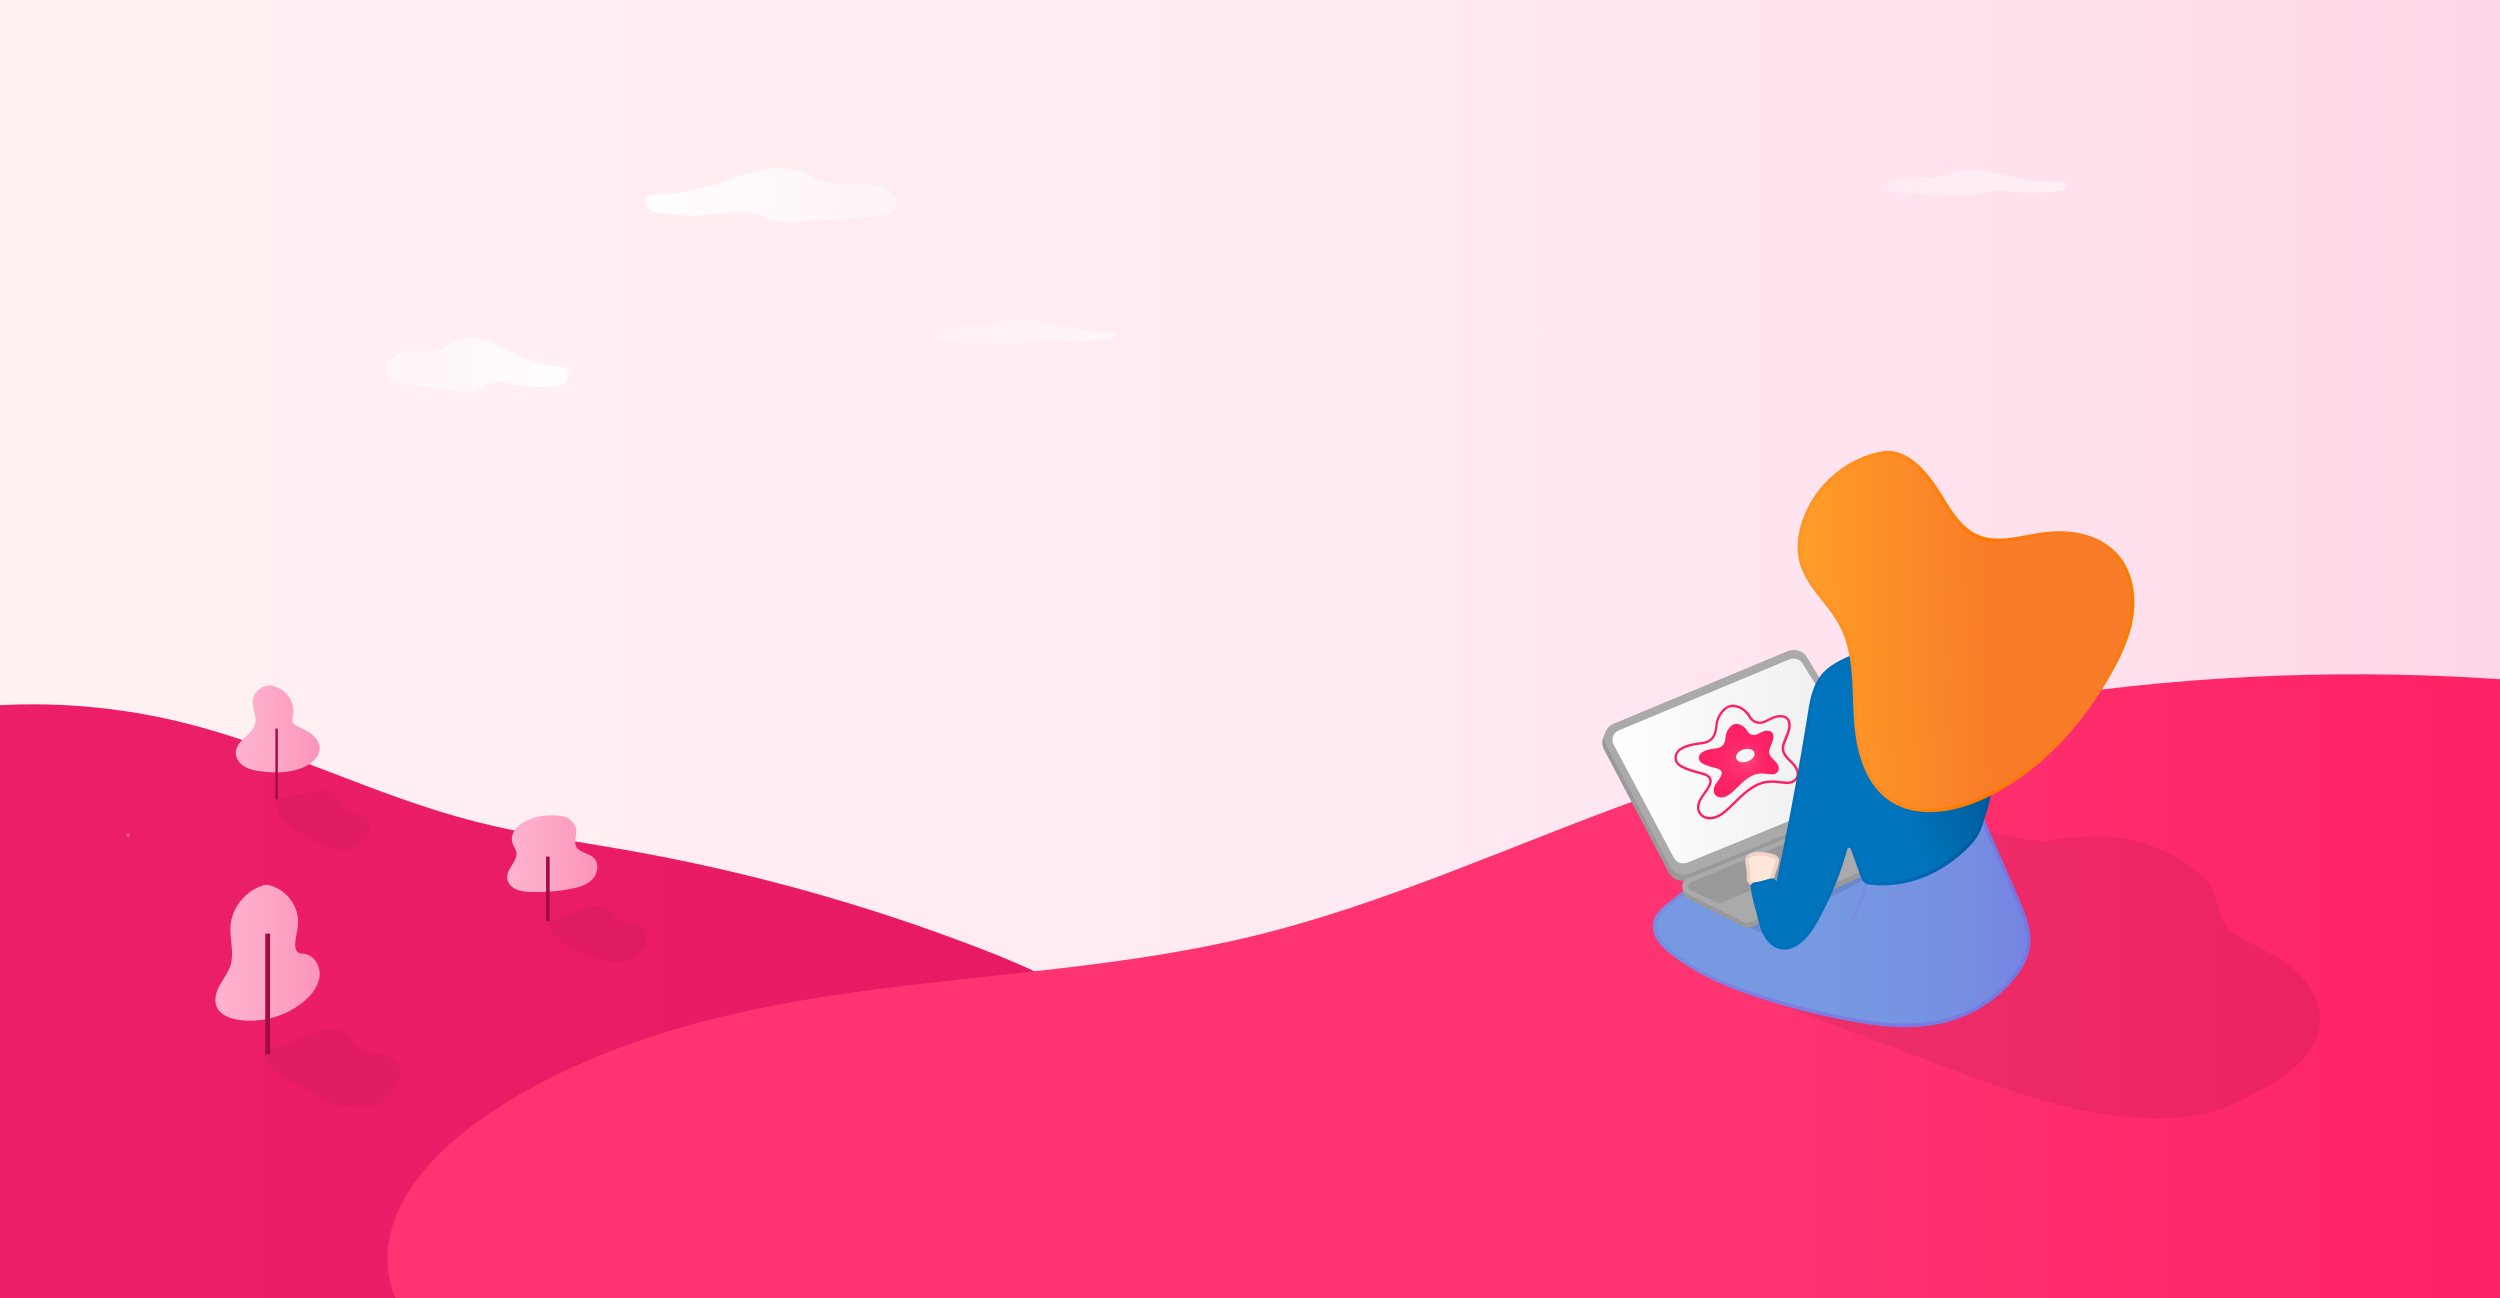 <?xml version="1.0" encoding="UTF-8"?>
<svg xmlns="http://www.w3.org/2000/svg" xmlns:xlink="http://www.w3.org/1999/xlink" viewBox="0 0 2080 1080">
  <rect x="0" y="0" width="2080" height="1080" fill="#333333" stroke="none"/>
  <defs>
    <style>
      .cls-1 {
        fill: url(#linear-gradient-15);
      }

      .cls-2 {
        fill: url(#linear-gradient-13);
      }

      .cls-3 {
        fill: #5cff8a;
      }

      .cls-4 {
        fill: url(#linear-gradient-2);
      }

      .cls-5 {
        fill: url(#linear-gradient-10);
      }

      .cls-6 {
        fill: url(#linear-gradient-12);
      }

      .cls-7 {
        opacity: .07;
      }

      .cls-8 {
        fill: #f2d0c9;
      }

      .cls-9 {
        fill: none;
      }

      .cls-10 {
        fill: url(#linear-gradient-4);
      }

      .cls-11 {
        fill: url(#radial-gradient);
      }

      .cls-12 {
        fill: url(#linear-gradient-3);
      }

      .cls-13 {
        fill: url(#linear-gradient-5);
      }

      .cls-14 {
        fill: url(#linear-gradient-8);
      }

      .cls-15 {
        stroke-width: 4px;
      }

      .cls-15, .cls-16, .cls-17 {
        fill: #fff;
        stroke: #a00a47;
        stroke-miterlimit: 10;
      }

      .cls-16 {
        stroke-width: 3px;
      }

      .cls-18 {
        fill: url(#linear-gradient-14);
      }

      .cls-19 {
        fill: url(#linear-gradient-17);
      }

      .cls-20 {
        fill: url(#linear-gradient-7);
      }

      .cls-21 {
        fill: url(#linear-gradient-9);
      }

      .cls-22 {
        fill: #999;
      }

      .cls-23 {
        fill: url(#linear-gradient-11);
      }

      .cls-24 {
        fill: url(#linear-gradient-19);
      }

      .cls-25 {
        fill: #ff5592;
      }

      .cls-26 {
        fill: url(#linear-gradient-6);
      }

      .cls-27 {
        opacity: .1;
      }

      .cls-28 {
        opacity: .04;
      }

      .cls-29 {
        fill: #aaa;
      }

      .cls-30 {
        fill: url(#linear-gradient-16);
      }

      .cls-31 {
        fill: #7683e2;
      }

      .cls-32 {
        fill: #fd2064;
      }

      .cls-33 {
        fill: url(#linear-gradient);
      }

      .cls-17 {
        stroke-width: 2px;
      }

      .cls-34 {
        clip-path: url(#clippath);
      }

      .cls-35 {
        opacity: .5;
      }

      .cls-36 {
        fill: url(#linear-gradient-18);
      }

      .cls-37 {
        fill: #fde7d6;
      }
    </style>
    <linearGradient id="linear-gradient" x1="514.44" y1="313.43" x2="723.29" y2="313.43" gradientTransform="translate(2533.22 -65.01) rotate(177.24) scale(1 -1)" gradientUnits="userSpaceOnUse">
      <stop offset="0" stop-color="#fff" stop-opacity=".5"/>
      <stop offset="1" stop-color="#fff" stop-opacity=".4"/>
    </linearGradient>
    <clipPath id="clippath">
      <rect class="cls-9" y="-5" width="2080" height="1085"/>
    </clipPath>
    <linearGradient id="linear-gradient-2" x1="0" y1="570" x2="2080" y2="570" gradientUnits="userSpaceOnUse">
      <stop offset="0" stop-color="#fff1f2"/>
      <stop offset=".57" stop-color="#ffe9f2"/>
      <stop offset=".87" stop-color="#ffdfec"/>
      <stop offset=".99" stop-color="#ffd6e7"/>
    </linearGradient>
    <linearGradient id="linear-gradient-3" x1="1281.98" y1="275.21" x2="1284.87" y2="275.21" gradientUnits="userSpaceOnUse">
      <stop offset="0" stop-color="#fff" stop-opacity=".6"/>
      <stop offset=".47" stop-color="#fff" stop-opacity=".5"/>
      <stop offset="1" stop-color="#fff" stop-opacity=".4"/>
    </linearGradient>
    <linearGradient id="linear-gradient-4" x1="2053.09" y1="289.55" x2="2204.2" y2="289.55" gradientTransform="translate(2514.65 -60.61) rotate(178) scale(1 -1)" gradientUnits="userSpaceOnUse">
      <stop offset="0" stop-color="#fff" stop-opacity=".9"/>
      <stop offset=".27" stop-color="#fff" stop-opacity=".75"/>
      <stop offset=".77" stop-color="#fff" stop-opacity=".5"/>
      <stop offset="1" stop-color="#fff" stop-opacity=".4"/>
    </linearGradient>
    <linearGradient id="linear-gradient-5" x1="1597.6" y1="403.95" x2="1748.71" y2="403.95" gradientTransform="translate(2517.46 19.78) rotate(178) scale(1 -.49)" gradientUnits="userSpaceOnUse">
      <stop offset="0" stop-color="#fff" stop-opacity=".5"/>
      <stop offset=".56" stop-color="#fff" stop-opacity=".35"/>
      <stop offset="1" stop-color="#fff" stop-opacity=".25"/>
    </linearGradient>
    <linearGradient id="linear-gradient-6" x1="801.75" y1="207.34" x2="952.87" y2="207.34" xlink:href="#linear-gradient-5"/>
    <linearGradient id="linear-gradient-7" x1="859.44" y1="180.65" x2="1068.29" y2="180.65" gradientTransform="translate(-312.25 -65.01) rotate(2.76)" gradientUnits="userSpaceOnUse">
      <stop offset="0" stop-color="#fff" stop-opacity=".9"/>
      <stop offset=".27" stop-color="#fff" stop-opacity=".75"/>
      <stop offset=".77" stop-color="#fff" stop-opacity=".5"/>
      <stop offset="1" stop-color="#fff" stop-opacity=".4"/>
    </linearGradient>
    <linearGradient id="linear-gradient-8" x1="-198.98" y1="905.25" x2="980.49" y2="905.25" gradientUnits="userSpaceOnUse">
      <stop offset="0" stop-color="#ed206a"/>
      <stop offset=".99" stop-color="#e81963"/>
    </linearGradient>
    <linearGradient id="linear-gradient-9" x1="322.4" y1="880.28" x2="2375" y2="880.28" gradientUnits="userSpaceOnUse">
      <stop offset="0" stop-color="#fe3371"/>
      <stop offset=".57" stop-color="#fe3371"/>
      <stop offset=".87" stop-color="#fd2064"/>
      <stop offset=".99" stop-color="#fd2064"/>
    </linearGradient>
    <linearGradient id="linear-gradient-10" x1="179.17" y1="792.61" x2="266" y2="792.61" gradientUnits="userSpaceOnUse">
      <stop offset="0" stop-color="#ffb3cf"/>
      <stop offset=".41" stop-color="#fea9c8"/>
      <stop offset="1" stop-color="#fc94ba"/>
    </linearGradient>
    <linearGradient id="linear-gradient-11" x1="196.1" y1="606.46" x2="266" y2="606.46" gradientUnits="userSpaceOnUse">
      <stop offset="0" stop-color="#ffb3cf"/>
      <stop offset=".41" stop-color="#fea9c8"/>
      <stop offset=".99" stop-color="#fc94ba"/>
    </linearGradient>
    <linearGradient id="linear-gradient-12" x1="421.91" y1="710.26" x2="497" y2="710.26" gradientUnits="userSpaceOnUse">
      <stop offset="0" stop-color="#ffb3cf"/>
      <stop offset=".41" stop-color="#fea9c8"/>
      <stop offset="1" stop-color="#fc94ba"/>
    </linearGradient>
    <linearGradient id="linear-gradient-13" x1="1376.62" y1="760.57" x2="1687.93" y2="760.57" gradientUnits="userSpaceOnUse">
      <stop offset="0" stop-color="#7699e2"/>
      <stop offset=".47" stop-color="#7699e2"/>
      <stop offset=".87" stop-color="#768de2"/>
      <stop offset=".99" stop-color="#7683e2"/>
    </linearGradient>
    <linearGradient id="linear-gradient-14" x1="1376.12" y1="760.57" x2="1688.43" y2="760.57" gradientUnits="userSpaceOnUse">
      <stop offset="0" stop-color="#768de2"/>
      <stop offset=".19" stop-color="#7b83e3"/>
      <stop offset=".26" stop-color="#7e7fe4"/>
      <stop offset=".99" stop-color="#7677e2"/>
    </linearGradient>
    <linearGradient id="linear-gradient-15" x1="1341.48" y1="633.13" x2="1558.28" y2="633.13" gradientUnits="userSpaceOnUse">
      <stop offset="0" stop-color="#fff"/>
      <stop offset="1" stop-color="#ececec"/>
    </linearGradient>
    <radialGradient id="radial-gradient" cx="907.72" cy="1769.51" fx="916.12" fy="1769.51" r="28.34" gradientTransform="translate(539.01 2402.4) scale(1 -1)" gradientUnits="userSpaceOnUse">
      <stop offset=".1" stop-color="#ff3c78"/>
      <stop offset=".29" stop-color="#fe3271"/>
      <stop offset=".66" stop-color="#fd2467"/>
      <stop offset=".98" stop-color="#fd2064"/>
    </radialGradient>
    <linearGradient id="linear-gradient-16" x1="1450.11" y1="693.59" x2="1641.91" y2="608.66" gradientUnits="userSpaceOnUse">
      <stop offset=".24" stop-color="#0075be"/>
      <stop offset=".59" stop-color="#0075be"/>
      <stop offset=".99" stop-color="#005b97"/>
    </linearGradient>
    <linearGradient id="linear-gradient-17" x1="1457.56" y1="656.61" x2="1670.11" y2="656.61" gradientUnits="userSpaceOnUse">
      <stop offset="0" stop-color="#0073b8"/>
      <stop offset=".52" stop-color="#006dbc"/>
      <stop offset=".99" stop-color="#005797"/>
    </linearGradient>
    <linearGradient id="linear-gradient-18" x1="1498.33" y1="524.38" x2="1774.45" y2="524.38" gradientTransform="translate(-11.33 38.05) rotate(-1.33)" gradientUnits="userSpaceOnUse">
      <stop offset="0" stop-color="#ff9e28"/>
      <stop offset=".57" stop-color="#f97c28"/>
      <stop offset=".87" stop-color="#f97c28"/>
      <stop offset=".99" stop-color="#f97c28"/>
    </linearGradient>
    <linearGradient id="linear-gradient-19" x1="1496.62" y1="525.39" x2="1774.85" y2="525.39" gradientUnits="userSpaceOnUse">
      <stop offset="0" stop-color="#ff9628"/>
      <stop offset=".19" stop-color="#ff8e1e"/>
      <stop offset=".5" stop-color="#ff7b05"/>
      <stop offset=".55" stop-color="#ff7800"/>
      <stop offset=".87" stop-color="#f97c28"/>
      <stop offset=".99" stop-color="#f97c00"/>
    </linearGradient>
  </defs>
  <g id="Layer_17">
    <path class="cls-33" d="M2026.73,277.5c-17.17-.21-34.31-2.99-50.73-8.22-21.91-6.98-44.73-18.41-66.64-11.59-7.29,2.27-13.91,6.48-21.23,8.66-17.74,5.29-38.35-1.59-54.39,7.81-4.47,2.62-8.61,7.42-7.58,12.61,1.34,6.73,9.65,8.63,16.29,9.13,21.49,1.59,42.98,3.19,64.48,4.78,6.31.47,12.73.93,18.9-.51,6.65-1.55,12.67-5.24,19.29-6.91,9.62-2.42,19.69-.42,29.54.78,15.51,1.88,31.24,1.73,46.7-.45,3.43-.48,6.97-1.12,9.79-3.17,2.82-2.05,4.69-5.93,3.44-9.26-1.12-3.12-6.82-3.87-9.65-3.29"/>
  </g>
  <g id="Layer_11">
    <path class="cls-3" d="M1955.1,349.04c1.93,0,1.93-3,0-3s-1.93,3,0,3h0Z"/>
  </g>
  <g id="Layer_6">
    <path class="cls-31" d="M1642.98,697.75c3.26,6.36,7,12.46,11.21,18.24.48.65,1.3.98,2.05.54.65-.38,1.02-1.39.54-2.05-4.2-5.78-7.95-11.88-11.21-18.24-.88-1.72-3.47-.2-2.59,1.51h0Z"/>
  </g>
  <g id="Layer_14">
    <g class="cls-34">
      <rect class="cls-4" x="0" y="-14" width="2080" height="1168"/>
      <path class="cls-12" d="M1283.43,276.71c1.93,0,1.93-3,0-3s-1.93,3,0,3h0Z"/>
      <path class="cls-10" d="M467.31,304.9c-12.43-.61-24.84-3.78-36.73-9.38-15.86-7.48-32.38-19.43-48.25-13.11-5.28,2.1-10.07,6.16-15.37,8.17-12.84,4.88-27.76-2.47-39.38,6.56-3.23,2.51-6.24,7.21-5.49,12.43.97,6.75,6.99,8.85,11.8,9.5,15.56,2.08,31.12,4.17,46.68,6.25,4.57.61,9.22,1.22,13.68-.08,4.81-1.4,9.17-4.95,13.97-6.46,6.96-2.2,14.26.03,21.38,1.45,11.23,2.24,22.62,2.45,33.81.62,2.48-.41,5.05-.96,7.09-2.95s3.39-5.82,2.49-9.18c-.81-3.14-4.94-4.02-6.99-3.51"/>
      <path class="cls-13" d="M922.05,275.53c-12.41-.08-24.76-1.41-36.54-3.95-15.72-3.38-32.02-8.95-47.98-5.57-5.31,1.13-10.18,3.2-15.51,4.28-12.92,2.62-27.7-.72-39.47,3.92-3.28,1.29-6.36,3.65-5.71,6.19.85,3.29,6.82,4.22,11.62,4.45,15.51.75,31.03,1.49,46.54,2.24,4.56.22,9.19.43,13.68-.28,4.84-.77,9.26-2.59,14.07-3.42,7-1.2,14.25-.24,21.35.33,11.18.9,22.56.8,33.78-.3,2.49-.24,5.06-.56,7.14-1.57s3.49-2.91,2.65-4.54c-.75-1.53-4.86-1.89-6.92-1.6"/>
      <path class="cls-26" d="M1714.05,151.53c-12.41-.08-24.76-1.41-36.54-3.95-15.72-3.38-32.02-8.95-47.98-5.57-5.31,1.13-10.18,3.2-15.51,4.28-12.92,2.62-27.7-.72-39.47,3.92-3.28,1.29-6.36,3.65-5.71,6.19.85,3.29,6.82,4.22,11.62,4.45,15.51.75,31.03,1.49,46.54,2.24,4.56.22,9.19.43,13.68-.28,4.84-.77,9.26-2.59,14.07-3.42,7-1.2,14.25-.24,21.35.33,11.18.9,22.56.8,33.78-.3,2.49-.24,5.06-.56,7.14-1.57s3.49-2.91,2.65-4.54c-.75-1.53-4.86-1.89-6.92-1.6"/>
      <path class="cls-20" d="M545.24,161.5c17.17-.21,34.31-2.99,50.73-8.22,21.91-6.98,44.73-18.41,66.64-11.59,7.29,2.27,13.91,6.48,21.23,8.66,17.74,5.29,38.35-1.59,54.39,7.81,4.47,2.62,8.61,7.42,7.58,12.61-1.34,6.73-9.65,8.63-16.29,9.13-21.49,1.59-42.98,3.19-64.48,4.78-6.31.47-12.73.93-18.9-.51-6.65-1.55-12.67-5.24-19.29-6.91-9.62-2.42-19.69-.42-29.54.78-15.51,1.88-31.24,1.73-46.7-.45-3.43-.48-6.97-1.12-9.79-3.17-2.82-2.05-4.69-5.93-3.44-9.26,1.12-3.12,6.82-3.87,9.65-3.29"/>
      <rect class="cls-9" x="73" width="1935" height="1110"/>
      <path class="cls-31" d="M1555.29,734.87c1.02,7.23-.21,14.52-2.38,21.42-1.1,3.5-2.44,6.93-3.9,10.29-.74,1.71-1.51,3.41-2.3,5.1-.36.77-.72,1.54-1.08,2.31-.2.42-.4.83-.59,1.25-.1.21-.2.42-.3.62-.45.67-.06,1.23,1.18,1.66l-.9.69.16-.06c1.8-.66,1.02-3.56-.8-2.89s-1.78,3.13.06,3.74c2.22.73,3.18-2.27,3.87-3.71,2.05-4.33,4.03-8.7,5.73-13.18,3.4-8.97,5.48-18.45,4.13-28.06-.27-1.9-3.16-1.09-2.89.8h0Z"/>
      <path class="cls-14" d="M.22,592.22l-11.56-4.77c54.39-4.08,109.41.47,162.38,13.43,83.34,20.39,160.54,61.11,243.63,82.49,41.64,10.71,84.36,16.47,126.71,23.93,100.03,17.64,198.35,44.96,293.15,81.45,42.8,16.48,85.89,35.47,118.92,67.29s54.55,79.08,44.59,123.85c-7.46,33.51-31.16,61.21-57.74,82.93-51.51,42.08-115.11,66.32-178.59,86.19-139.24,43.59-284.14,69.55-429.94,74.79-48.36,1.74-97.47,1.12-144.13-11.72-42.67-11.74-81.91-33.32-119.86-56.09-73.9-44.33-146.54-95.79-193.33-168.17-29.69-45.93-47.89-99.22-52.49-153.72-1.92-22.77-1.41-46.25,6.53-67.67,6.28-16.92,16.92-31.83,27.9-46.15,45.43-59.24,102.43-114.43,174.54-133.75"/>
      <path class="cls-21" d="M2139.13,570.26c-258.88-26.86-523.67,4.94-768.82,92.33-108.98,38.85-214.47,88.61-326.88,115.99-108.85,26.52-221.62,31.42-332.57,46.95-110.95,15.52-223.58,43.16-314.51,108.6-41.07,29.56-79.78,74.25-73.21,124.42,4.45,33.97,29.64,62.47,59.51,79.25,29.87,16.78,64.17,23.62,97.95,29.35,469.15,79.62,948.07-9.16,1423.14-36.53,146.43-8.44,306.72-16.23,415.38-114.75,25.28-22.92,47.33-51.48,53.83-84.98,7.53-38.82-6.71-78.47-24.1-113.99-48.02-98.09-122.44-183.1-213.32-243.67"/>
      <g>
        <path class="cls-5" d="M221.39,736c-15.95,3.57-28.65,18.48-29.64,34.8-.66,10.77,3.24,21.86.1,32.18-1.82,5.99-5.84,11.03-8.88,16.5s-5.14,12.14-2.77,17.94c2.87,7.01,11.09,10.09,18.6,11.15,19.09,2.7,39.21-3.03,54.01-15.39,6.49-5.42,12.21-12.57,13.1-20.98.89-8.41-4.69-17.82-13.1-18.68-1.47-.15-3.02-.06-4.34-.73-2.4-1.23-2.98-4.38-2.9-7.08.18-6.01,2.18-11.84,2.44-17.84.64-15.03-11.34-29.57-26.22-31.81"/>
        <line class="cls-15" x1="222.73" y1="776.78" x2="222.73" y2="877.22"/>
      </g>
      <g>
        <path class="cls-23" d="M228.06,570.75c-8.07-2.39-17.48,4.31-17.85,12.72-.27,6.05,3.39,11.97,2.23,17.92-1.91,9.81-15.72,14.39-16.32,24.36-.29,4.79,2.87,9.29,6.94,11.83s8.93,3.48,13.68,4.12c13.03,1.76,26.93,1.55,38.5-4.68,5.6-3.02,10.87-8.23,10.75-14.59-.08-4.66-3.1-8.83-6.79-11.67s-8.05-4.64-12.18-6.79c-1.22-.64-2.49-1.36-3.19-2.55-1.18-1.98-.44-4.48-.05-6.74,1.63-9.49-4.45-19.71-13.57-22.8"/>
        <line class="cls-17" x1="230.15" y1="606.22" x2="230.15" y2="664.96"/>
      </g>
      <g>
        <path class="cls-6" d="M470.16,679.8c-10.41-2.69-21.73-1.7-31.51,2.76-3.81,1.74-7.48,4.06-9.97,7.43s-3.65,7.92-2.21,11.86c.84,2.3,2.5,4.27,3.07,6.66,1.82,7.63-7.93,13.83-7.61,21.66.17,4.14,3.29,7.72,7.01,9.54,3.72,1.83,7.97,2.21,12.11,2.38,11.34.48,22.74-.37,33.89-2.53,6.54-1.27,13.35-3.18,17.95-7.99s5.9-13.35,1.07-17.93c-4.35-4.13-12.31-4.2-14.75-9.68-2.01-4.51,1.21-9.82.1-14.63-.74-3.18-3.23-5.61-5.62-7.84-1.8-1.69-5.63-2.47-8.81-2.7"/>
        <line class="cls-16" x1="455.83" y1="712.7" x2="455.83" y2="766.43"/>
      </g>
      <g class="cls-28">
        <path d="M456.03,766.99c4.88,18.65,23.67,23.47,34.09,27.58,1.83.72,3.14,2.69,5.29,3.19,3.58.83,9.14,2,12.73,2.39,7.12.76,8.3-.16,13.64-.6,2.55-.21,4.38-1.42,5.95-2.67,4.09-3.27,7.26-7.11,9.37-11.34,2.28-4.58,2.43-11.07-4.23-14.65-5.57-2.99-13.39-2.37-18.48-5.78-3.89-2.6-4.72-6.67-8.7-9.2-2.83-1.8-6.72-2.41-10.02-2.15s-6.13,1.27-8.9,2.27c-10.28,3.69-20.55,7.38-30.83,11.07,1.96,2,4.56,3.76,7.5,5.06"/>
      </g>
      <g class="cls-28">
        <path d="M228.78,664.94c2.19,20.07,19.37,28.21,29.55,32.4,1.81.75,2.69,3.13,4.75,3.95,3.41,1.36,8.73,3.36,12.23,4.28,6.92,1.82,8.23,1.09,13.57,1.46,2.55.18,4.55-.74,6.28-1.74,4.53-2.61,8.25-5.93,10.97-9.8,2.94-4.18,4.07-10.58-1.98-15.12-5.06-3.8-12.88-4.36-17.4-8.5-3.45-3.16-3.66-7.31-7.22-10.41-2.53-2.21-6.28-3.39-9.58-3.63s-6.25.33-9.14.9c-10.71,2.1-21.43,4.2-32.14,6.31"/>
      </g>
      <g class="cls-28">
        <path d="M218.81,874.91c3.19,21.09,34.86,27.32,47.32,38.28,2.05,1.8,4.35,3.73,7.34,4.43,4.97,1.16,12.69,2.78,17.67,3.31,9.88,1.05,11.52-.23,18.93-.84,3.54-.29,6.09-1.97,8.25-3.7,5.68-4.53,10.08-9.86,13.01-15.74,3.16-6.35,3.37-15.36-5.88-20.33-7.74-4.16-18.59-3.29-25.66-8.03-5.4-3.62-6.55-9.26-12.08-12.78-3.93-2.5-9.33-3.34-13.9-2.98s-8.5,1.76-12.35,3.14c-14.26,5.12-28.53,10.25-42.79,15.37"/>
      </g>
      <path class="cls-25" d="M106.59,696.28c1.93,0,1.93-3,0-3s-1.93,3,0,3h0Z"/>
      <g class="cls-7">
        <path d="M1438.88,820.06c59.86,22.57,119.71,45.13,179.57,67.7,33.25,12.53,66.95,25.21,103.25,33.61,36.3,8.4,76.08,12.19,107.3,6.13,16.39-3.18,29.65-8.87,41.78-14.99,27.84-14.05,51.26-31.24,57.93-52.69,6.67-21.45-5.89-47.73-39.91-66.71-11.62-6.48-25.68-12.18-33.71-19.76-9.63-9.08-8.56-18.85-12.23-28.36-4.54-11.78-16.99-23.71-34.57-33.14-10.24-5.5-22.34-10.21-35.32-12.97-23.46-4.99-47.07-3.17-67.55.3-20.48,3.47-68.11-14.98-90.4-13.66-23.23,1.37-19.97,22.08-44.41,21.01-32.33-1.42-63.42.12-94.33,1.66-3.95.2-8.06.42-10.96,1.58-2.59,1.03-3.95,2.69-5.21,4.31-17.4,22.31-30.11,46.08-37.91,70.86-2.03,6.46-3.72,13.15-.95,20.17,2.77,7.01,5.17,10.72,17.63,14.88"/>
      </g>
      <g>
        <path class="cls-2" d="M1586.46,693.54c20.56,6.3,43.52-4.02,56.87-25.54,12.26,27.71,24.37,55.53,36.34,83.45,4.63,10.8,9.4,22.66,8.02,34.93-1.08,9.57-5.79,17.74-10.98,24.58-17.51,23.07-41.82,35.64-66.37,40.06-24.54,4.42-49.51,1.27-74.02-3.45-23.17-4.46-46.19-10.32-68.96-17.56-27.62-8.78-55.25-19.8-79.31-39.69-6.44-5.33-13.41-14.27-10.9-23.73,1.2-4.52,4.31-7.61,7.31-10.32,32.69-29.54,71.52-47.18,111.1-50.49,4.99-.42,10.49-.4,14.36,3.78,2.32,2.51,3.77,6.27,6.28,8.43,4.35,3.76,10.12,1.51,15.01-.84,15.43-7.43,30.86-14.86,46.29-22.29"/>
        <path class="cls-18" d="M1586.06,694.99c17.25,5.19,35.42-1.14,48.14-13.3,4.01-3.84,7.48-8.23,10.42-12.93h-2.59c10.61,24,21.11,48.04,31.48,72.14,4.86,11.28,10.77,22.79,12.5,35.09.84,5.99.4,12.04-1.49,17.79-1.71,5.21-4.48,10.02-7.66,14.46-12.4,17.33-30.42,30.28-50.54,37.12-23.14,7.86-48,7.32-71.9,3.81-25.46-3.74-50.7-9.81-75.35-17.13-22.31-6.62-44.55-14.24-64.9-25.7-5.1-2.87-10.07-5.98-14.87-9.33-4.65-3.25-9.41-6.64-13.4-10.69-3.63-3.69-6.86-8.32-7.62-13.56-.81-5.61,1.83-10.25,5.75-14.02,8.25-7.94,17.57-14.97,27.12-21.26,9.33-6.15,19.17-11.54,29.41-16.03,9.98-4.37,20.36-7.84,30.97-10.33,5.32-1.25,10.7-2.25,16.11-2.97,4.85-.65,10.28-1.67,15.14-.75,2.51.48,4.73,1.62,6.41,3.58,1.69,1.97,2.8,4.36,4.4,6.39,3.31,4.19,8.21,4.84,13.1,3.29,2.61-.83,5.07-2.09,7.53-3.28,2.97-1.43,5.95-2.86,8.92-4.3,5.95-2.86,11.9-5.73,17.84-8.59,5.76-2.78,11.52-5.55,17.29-8.33,1.74-.84.22-3.43-1.51-2.59-12.27,5.91-24.54,11.82-36.8,17.73-3.07,1.48-6.13,2.96-9.2,4.43-2.43,1.17-4.98,2.36-7.69,2.7s-4.99-.46-6.76-2.46-2.97-4.62-4.7-6.75c-3.24-3.99-8.19-5.2-13.13-5.09-5.32.12-10.69.92-15.94,1.76-10.88,1.75-21.59,4.57-31.95,8.33-21.75,7.89-41.87,19.82-59.69,34.53-4.23,3.49-8.89,7.03-12.2,11.44-3.26,4.34-4.3,9.79-2.97,15.05,2.75,10.83,12.99,17.97,21.6,24.04,19.32,13.62,41.27,22.83,63.61,30.23,24.82,8.22,50.2,14.78,75.88,19.68,25.45,4.86,51.9,8.04,77.53,2.57,20.72-4.42,40.07-14.67,54.9-29.85,7.65-7.83,14.86-17.04,18.25-27.58,3.86-12.01,1.16-24.34-3.28-35.77-4.74-12.19-10.23-24.12-15.43-36.12-5.38-12.41-10.79-24.81-16.23-37.2-2.64-6-5.28-12-7.93-17.99-.48-1.09-2.05-.86-2.59,0-9.02,14.43-24.15,25.91-41.64,26.59-4.59.18-9.13-.42-13.53-1.74-1.85-.56-2.64,2.34-.8,2.89h0Z"/>
      </g>
      <g class="cls-35">
        <path class="cls-31" d="M1552.16,729.91c-2.74,11.71-6.64,23.12-11.69,34.04-.8,1.74,1.78,3.27,2.59,1.51,5.15-11.16,9.18-22.79,11.99-34.76.44-1.88-2.45-2.68-2.89-.8h0Z"/>
      </g>
      <path class="cls-27" d="M1611.65,701.73l-144.83,73.18c-1.51.76-3.29.77-4.81.03l-51.13-25.09c-4.03-1.98-4.03-7.72,0-9.69l148.66-72.95c1.55-.76,3.36-.73,4.89.07l47.3,24.85c3.89,2.04,3.84,7.62-.08,9.6Z"/>
      <g>
        <path class="cls-22" d="M1557.47,668.96l-153.47,62.86c-5.82,2.38-12.54,0-15.42-5.49l-54.15-102.96c-3.2-6.09-.45-13.56,6-16.25l146.24-61.02c5.57-2.33,12.05-.26,15.14,4.83l61.38,101.13c3.74,6.16,1.04,14.14-5.72,16.91Z"/>
        <path class="cls-29" d="M1557.8,664.75l-151.77,62.16c-6.25,2.56-13.46,0-16.55-5.9l-53.34-101.42c-3.44-6.54-.48-14.56,6.44-17.45l144.65-60.36c5.98-2.5,12.93-.28,16.25,5.19l60.47,99.62c4.02,6.62,1.12,15.18-6.14,18.15Z"/>
        <path class="cls-22" d="M1612.06,700.04l-154.65,71.32c-1.93.89-4.18.85-6.08-.1l-47.52-23.86c-2.66-1.34-3.89-3.92-3.72-6.42.16-2.38,1.58-4.68,4.2-5.75l160.43-65.73c1.76-.72,3.74-.7,5.47.07l41.74,18.28c5.36,2.35,5.44,9.76.12,12.21Z"/>
        <path class="cls-29" d="M1611.19,696l-154.36,71.18c-1.97.91-4.25.87-6.19-.1l-47.24-23.72c-5.29-2.66-4.99-10.14.49-12.39l160.14-65.61c1.79-.73,3.8-.71,5.57.07l41.45,18.15c5.46,2.39,5.53,9.93.12,12.42Z"/>
        <path class="cls-1" d="M1552.57,656.92l-148.39,60.66c-4.38,1.79-9.36.18-11.42-3.71l-50.36-94.63c-2.3-4.32-.12-9.7,4.73-11.72l141.35-58.81c4.2-1.75,9-.36,11.23,3.24l57.39,92.78c2.7,4.36.56,10.11-4.54,12.19Z"/>
        <path class="cls-22" d="M1587.02,684.98l-155.63,66.43c-.88.38-1.88.35-2.74-.08l-22.26-11.13c-2.5-1.25-2.37-4.86.21-5.93l156.12-64.73c.82-.34,1.74-.33,2.55.02l21.77,9.43c2.63,1.14,2.62,4.87-.02,6Z"/>
      </g>
      <g>
        <path class="cls-37" d="M1471.67,736.75c3.06-5.42,4.56-12.54,6.81-18.8.77-2.14.04-4.34-1.63-5.11-2.43-1.12-5.42-1.58-7.73-2.1-3.57-.8-7.7-.78-11.7.45-6.22,1.92-3.37,8.01-2.73,12.67.34,2.44-.2,6,.31,8.17.61,2.61,2.24,2.77,4.45,3.28s4.24.76,6.34,1.23c1.03.23,1.9.7,2.92.96.78.21,2.55-.07,1.83.4"/>
        <path class="cls-8" d="M1472.96,737.51c1.69-3.05,2.87-6.34,3.93-9.65.53-1.66,1.03-3.33,1.55-5,.54-1.73,1.32-3.48,1.69-5.26.3-1.42.14-2.96-.6-4.23-.84-1.44-2.29-2.05-3.8-2.57-3.02-1.03-6.43-1.74-9.61-2.01-3.46-.3-7.59,0-10.72,1.62-2.2,1.14-3.32,3.28-3.42,5.71-.09,2.3.59,4.57,1.03,6.8.57,2.95-.04,5.95.43,8.9.23,1.47.86,2.89,2.12,3.75,1.15.78,2.61,1.02,3.95,1.31,2.09.45,4.26.65,6.32,1.24.92.26,1.78.72,2.73.9.31.06.64.08.95.09.19,0,.37,0,.56.01.48.05.34-.06-.41-.32l-.39-1.46.22-.47c-1.5,1.22.63,3.33,2.12,2.12.29-.24.43-.51.55-.85.17-.46,0-1.14-.39-1.46-.83-.71-1.68-.43-2.66-.6-.71-.12-1.39-.5-2.07-.72-.87-.28-1.76-.44-2.66-.61-1.51-.28-3.03-.53-4.53-.87-.84-.19-1.98-.27-2.67-.82-.76-.61-.84-1.78-.89-2.68-.08-1.43.02-2.87.01-4.31,0-2.27-.52-4.41-.96-6.62-.32-1.6-.78-3.7.13-5.19,1.25-2.07,4.91-2.34,7.04-2.49,3.1-.22,6.02.38,9.03,1.04,2.2.48,6.22.89,5.7,4.01-.27,1.62-1.07,3.27-1.56,4.84-.52,1.67-1.02,3.34-1.55,5-1.01,3.21-2.12,6.39-3.75,9.35-.94,1.69,1.65,3.2,2.59,1.51h0Z"/>
      </g>
      <g>
        <g>
          <path class="cls-32" d="M1491.91,634.1c-2.19-2.26-4.68-4.37-6.27-7.13-.68-1.18-1.2-2.52-1.25-3.89-.04-1.21.21-2.27.56-3.49,1.53-5.31,4.79-10.15,4.93-15.81.06-2.26-.42-4.58-1.91-6.33-1.41-1.66-3.58-2.35-5.69-2.51-2.37-.17-4.78.23-6.96,1.14-2.36.98-4.64,2.15-6.97,3.21-.22.1-.43.2-.65.29-.1.04-.2.09-.31.13.21-.09-.07.02-.13.05-.6.24-1.23.41-1.87.52-1.37.22-2.79.05-4.09-.41-1.3-.46-2.46-1.25-3.4-2.25-1.05-1.11-1.66-2.53-2.55-3.76-3.05-4.2-7.85-7.28-13.11-7.57-6.1-.34-10.85,5.05-13.23,10.11-.74,1.58-1.28,3.23-1.6,4.95-.28,1.51-.41,3.05-.59,4.57-.34,2.88-1.16,5.84-3.25,7.98-1.79,1.83-4.43,3.03-6.83,3.35-.63.08-1.64.16-2.4.26-.93.11-1.87.24-2.8.37-1.6.24-3.2.54-4.78.92-2.48.59-4.95,1.38-7.22,2.56-1.65.86-3.25,1.98-4.42,3.45-1.79,2.25-2.42,5.18-1.72,7.98.64,2.6,2.75,4.39,4.98,5.69,1.94,1.13,4.05,1.98,6.16,2.74,3.16,1.14,6.39,2.05,9.64,2.88,2.27.58,4.76,1.13,6.51,2.63,1,.86,1.54,1.81,1.49,3.2-.07,1.75-.96,3.48-1.82,4.97-3.22,5.59-8.9,10.59-8.44,17.62.22,3.35,2.14,6.33,5.12,7.91,3.08,1.63,6.75,1.67,10.03.66,3.28-1,6.3-3.04,8.98-5.27,2.95-2.45,5.67-5.16,8.4-7.85,5.25-5.17,10.6-10.4,17.27-13.72,3.08-1.53,6.43-2.61,9.87-2.88,4.02-.32,8.02.38,12.01.75,1.92.18,3.88.36,5.79.01,1.73-.32,3.37-1.1,4.69-2.27,2.4-2.13,3.18-5.26,2.37-8.33-.75-2.83-2.54-5.36-4.55-7.45-.9-.94-2.33.49-1.43,1.43,1.92,2,3.65,4.44,4.18,7.21.23,1.19.16,2.49-.38,3.61-.66,1.37-1.8,2.43-3.15,3.11-1.49.75-3.12.91-4.77.84-1.97-.08-3.93-.31-5.89-.53-3.88-.44-7.74-.76-11.61-.06-6.93,1.26-13.06,5.25-18.33,9.78-5.69,4.9-10.61,10.66-16.46,15.37-2.56,2.06-5.44,3.87-8.68,4.59-2.99.66-6.44.29-8.83-1.79-2.39-2.08-3-4.88-2.44-7.77.61-3.11,2.28-5.78,4.1-8.31,2.04-2.83,4.24-5.62,5.43-8.94.61-1.71.82-3.6.06-5.29-.53-1.19-1.53-2.11-2.6-2.81-2.14-1.4-4.68-1.94-7.12-2.58-3.14-.82-6.28-1.72-9.33-2.84-1.94-.71-3.75-1.47-5.57-2.57-.33-.2-.66-.41-.98-.64-.08-.05-.15-.11-.23-.16-.03-.02-.24-.18-.11-.09s-.08-.06-.11-.09c-.07-.06-.15-.12-.22-.18-.23-.2-.46-.41-.68-.63-.1-.1-.19-.2-.28-.31-.07-.08-.36-.47-.16-.18-.29-.41-.52-.82-.75-1.27-.07-.14.09.26.02.06-.02-.05-.04-.1-.06-.14-.04-.11-.08-.22-.11-.33-.07-.22-.12-.44-.17-.67-.02-.1-.03-.2-.05-.29-.03-.17,0-.09,0,.06,0-.06-.02-.13-.02-.19-.02-.22-.04-.44-.05-.66-.02-.33-.01-.67,0-1.01,0-.08.01-.16.02-.24,0-.07.05-.37,0-.07.03-.18.06-.36.1-.54.07-.35.18-.69.3-1.02.03-.08.06-.15.09-.22-.1.26,0-.01.04-.08.08-.17.16-.34.25-.5.18-.33.39-.64.61-.94.08-.11-.11.14-.02.03.03-.04.06-.08.09-.12.06-.07.11-.14.17-.2.13-.15.28-.31.42-.46.3-.3.61-.58.94-.85.04-.04.09-.07.13-.11.12-.09-.12.09,0,0,.08-.06.16-.12.25-.18.2-.14.39-.28.59-.41.87-.56,1.79-1.03,2.74-1.45s2.26-.86,3.39-1.19c1.39-.41,2.81-.73,4.23-1.01,1.63-.31,3.27-.56,4.91-.75,1.42-.17,2.86-.24,4.24-.61,2.82-.75,5.47-2.32,7.25-4.66,1.91-2.5,2.61-5.53,2.95-8.6.16-1.41.29-2.81.57-4.2.34-1.67.89-3.28,1.68-4.79,1.45-2.76,3.47-5.45,6.17-7.09,1.84-1.11,3.68-1.46,5.81-1.19-.21-.03.13.02.19.03.13.02.25.04.37.07.26.05.52.11.77.17.53.13,1.05.29,1.56.47,1.06.38,2.11.9,3.13,1.55,2.45,1.56,4.33,3.74,5.76,6.24,1.5,2.62,4.09,4.61,7.06,5.24,1.5.32,3.04.31,4.54-.03,1.05-.24,2.04-.7,3.02-1.15,1.12-.52,2.23-1.05,3.34-1.58.59-.28,1.18-.55,1.77-.82.27-.12.54-.24.81-.36.32-.14.39-.17.67-.29,2.05-.83,4.29-1.16,6.5-.94.33.03.9.14,1.38.28.23.07.45.14.67.23.18.07.05.02.01,0,.06.02.11.05.16.08.11.05.21.11.32.16.19.11.38.22.56.35.05.03.09.07.14.1.12.09-.12-.1,0,0,.1.08.2.17.29.25.15.14.28.28.41.43.04.04.07.09.11.13-.02-.03-.11-.15,0,0,.07.09.13.19.2.29.13.2.24.41.35.62.02.04.13.29.1.21-.02-.04.09.24.12.31.17.48.28.99.36,1.49,0,.02,0,.06.02.2s.03.29.04.44c.02.3.03.61.03.91,0,.64-.05,1.29-.13,1.93-.32,2.51-1.36,4.88-2.32,7.21-1.07,2.6-2.25,5.23-2.8,8-.25,1.28-.32,2.52-.09,3.8.28,1.52.94,2.97,1.78,4.25,1.69,2.59,4.02,4.65,6.16,6.85.91.93,2.33-.49,1.43-1.43h.01Z"/>
          <path class="cls-32" d="M1455.43,634.23c-.62.2-1.26.37-1.9.5-.29.06-.58.11-.87.15,0,0-.29.04-.14.02s-.14.02-.14.02c-.18.02-.36.04-.54.06-.58.05-1.17.07-1.76.06-.27,0-.54-.02-.81-.04-.13,0-.25-.02-.37-.03-.08,0-.16-.02-.25-.03.18.02.04,0-.06,0-.52-.08-1.04-.19-1.55-.33-.24-.07-.48-.15-.72-.23-.11-.04-.21-.08-.31-.12-.06-.02-.22-.06,0,0-.07-.02-.14-.06-.2-.09-.43-.2-.84-.43-1.23-.69-.07-.05-.23-.12-.28-.2.08.14.11.09.02.01-.04-.04-.09-.07-.13-.11-.18-.15-.35-.31-.51-.47-.03-.03-.41-.46-.4-.46.01,0,.14.19.02.02-.03-.04-.06-.09-.09-.13-.07-.11-.14-.22-.21-.33-.1-.17-.18-.34-.27-.51-.1-.2.08.22,0,0-.02-.04-.03-.08-.05-.12-.04-.12-.09-.24-.12-.36-.05-.18-.1-.37-.13-.56,0-.05-.02-.1-.02-.15-.03-.17.01.07.01.09,0-.11-.02-.24-.03-.36-.01-.19-.01-.38,0-.57,0-.1.01-.2.02-.3,0-.05.01-.1.02-.15.02-.22-.04.24,0,.02.07-.41.17-.82.31-1.22.04-.1.08-.2.11-.3.08-.21-.08.16-.01.03.02-.05.04-.1.07-.15.09-.2.19-.4.3-.6.23-.42.51-.8.78-1.19.09-.13-.15.19,0,0,.03-.04.06-.08.09-.11.08-.09.15-.19.24-.28.18-.21.37-.41.56-.6.37-.37.75-.71,1.16-1.04.04-.03.08-.07.13-.1-.19.15.02-.02.05-.04.1-.07.2-.15.29-.22.24-.17.48-.33.72-.48.48-.3.98-.58,1.48-.83.26-.13.53-.25.79-.37.05-.02.11-.05.16-.07-.18.08,0,0,.05-.02.15-.06.31-.12.46-.18,1.19-.44,2.42-.77,3.68-.96.05,0,.26-.04.05,0,.06,0,.12-.02.18-.02.15-.02.3-.03.45-.05.33-.03.65-.05.98-.06.57-.02,1.14,0,1.71.04.14.01.28.02.41.04.05,0,.11.01.16.02-.23-.03-.04,0,.02,0,.28.04.55.09.83.15.5.11,1,.25,1.48.42.12.04.23.09.35.13.17.07-.01,0-.04-.02.07.02.14.06.2.09.22.1.43.21.64.33s.4.24.59.37c.07.05.24.12.28.2,0-.01-.19-.15-.04-.03.06.05.12.1.18.15.16.13.31.28.46.43.08.08.15.16.22.24.03.03.06.07.09.1.03.03.06.07.08.1t0,0l-.04-.05s.05.07.08.1c.02.04.05.07.07.11.06.09.12.18.17.27s.11.18.16.28c.02.04.14.34.17.35,0,0-.09-.24-.03-.06.02.05.04.1.06.15.03.09.06.18.09.27.07.21.12.43.16.65,0,.04.01.08.02.12.04.22-.02-.25,0-.03,0,.09.02.18.02.27.01.21.02.42,0,.64,0,.1-.01.2-.02.3,0,.04,0,.08-.01.12-.02.22.04-.25,0-.02-.04.2-.07.41-.13.61s-.11.41-.18.61c-.04.1-.08.2-.11.3-.05.15.02-.07.03-.06,0,0-.07.16-.08.18-.19.42-.42.83-.67,1.21-.12.19-.25.37-.39.55-.14.19.1-.12,0,0-.04.04-.07.09-.11.14-.09.1-.17.21-.26.31-.34.39-.71.76-1.09,1.1-.18.16-.35.31-.54.46-.06.05-.13.1-.19.15.16-.13.05-.04.01-.01-.13.1-.26.19-.39.29-.93.66-1.92,1.21-2.96,1.67,0,0-.26.11-.12.05s-.13.05-.13.05c-.14.06-.28.11-.42.16-.29.11-.57.2-.86.3-.5.16-.88.71-.7,1.24.16.5.7.88,1.24.7,2.43-.78,4.72-2.01,6.6-3.74,1.52-1.4,2.82-3.21,3.3-5.25.45-1.93.12-4.01-1.09-5.61-1.34-1.77-3.38-2.83-5.52-3.31-2.58-.57-5.29-.41-7.83.26-2.5.66-4.87,1.82-6.88,3.45-1.66,1.35-3.07,3.1-3.76,5.14-.64,1.88-.51,4,.52,5.72,1.12,1.88,3.09,3.07,5.15,3.67,2.45.72,5.09.67,7.57.17.66-.13,1.31-.3,1.95-.51.5-.16.88-.71.7-1.24-.16-.51-.7-.88-1.24-.7h0Z"/>
        </g>
        <path class="cls-11" d="M1477,633.41c-2.12-2.19-4.74-4.34-5.09-7.36-.34-2.94,2.82-8.13,3.36-11.04,1.02-5.48-1.61-7.92-7.14-6.79-1.35.28-5.46,2.46-6.76,2.94-2.87,1.05-6.04-.21-7.56-2.86,0-.02-.02-.03-.02-.04-2.73-4.91-7.42-6.15-9.8-5.93-2.39.22-4.85,2.14-6.7,5.45-2.56,4.56-.85,7.59-3.26,11.38-1.47,2.31-4.24,3.29-5.93,3.45-10.62,1-14.78,4.04-14.63,8.12.1,2.8,1.45,5.16,13.92,8.29,1.4.35,4.47,1.2,5.01,3.37.23.91,0,1.87-.34,2.75-1.02,2.62-3.02,4.73-4.52,7.11-1.77,2.82-2.81,6.62-.28,9.3,1.3,1.38,3.19,2,5.08,1.95,3.42-.1,6.28-2.1,8.79-4.28,3.57-3.11,6.72-6.69,10.36-9.72s7.96-5.52,12.68-5.9c3.37-.27,6.75.56,10.1.63,1.53.03,3.06-.43,4.2-1.46,3.08-2.79.99-6.82-1.47-9.36h0ZM1453.69,633.67c-4.19,1.34-8.3.16-9.19-2.63s1.78-6.14,5.96-7.47c4.19-1.34,8.3-.16,9.19,2.63.89,2.79-1.78,6.14-5.96,7.47h0Z"/>
      </g>
      <g>
        <path class="cls-30" d="M1567.15,529.88c9.54,2.79,20.29.92,28.44-4.75,1.45-1.01,3.49-.61,4.32.95,3.29,6.22,11.39,9.54,18.74,9.54,8.59,0,16.86-3.13,25.4-4.07s18.44,1.07,22.86,8.44c2.51,4.18,2.76,9.3,2.7,14.18-.24,20.46-1.15,40.84-5.6,60.82-4.02,18.03-6.98,36.97-11,55-1.27,5.71-3.51,10.34-5,16-3.02,11.51-13.29,20.13-19,25-20.39,17.39-45.34,26.37-72.01,23.77-1.64-.16-3.35-.43-4.67-1.42-1.52-1.14-2.24-3.03-2.88-4.82-2.74-7.58-5.48-15.15-8.22-22.73-.99-2.73-4.9-2.58-5.66.22-5.96,22.01-14.83,43.22-26.32,62.92-6.22,10.67-16.58,22.31-28.53,19.17-10.67-2.8-14.78-15.47-17.16-26.25-1.1-5-4.92-16.47-5.48-24.01-.08-1.05.68-1.97,1.72-2.15l4.11-.69c.07-.01.14-.03.2-.04l9.66-2.63c.81-.22,1.68.04,2.24.66h0c3.5,3.5,1.98,7.09,1.16,11.41,10.84-49.65,20.28-99.61,28.28-149.8,1.8-11.25,3.76-23.09,10.88-31.98,13.23-16.52,39.54-17.38,53.09-33.64"/>
        <path class="cls-19" d="M1566.75,531.33c9.61,2.74,20.32,1.13,28.71-4.31.74-.48,1.58-1.27,2.52-.81.8.39,1.26,1.74,1.77,2.43,1.32,1.77,2.95,3.25,4.79,4.46,3.72,2.43,8.19,3.7,12.6,3.97,10.78.66,20.95-4.5,31.69-4.23,4.21.11,8.53.99,12.13,3.25,4.14,2.59,6.26,6.83,6.87,11.59.72,5.65.23,11.55.07,17.22-.16,5.95-.43,11.89-.86,17.83-.88,11.93-2.73,23.59-5.23,35.28s-4.58,23.37-6.84,35.06c-1.13,5.84-2.21,11.71-3.63,17.49-1.32,5.36-3.44,10.52-4.99,15.81-2.49,8.5-8.88,15.24-15.37,20.95-7.15,6.3-14.82,11.89-23.32,16.23s-18.42,7.66-28.26,9.16c-4.95.75-9.97,1.06-14.97.97-2.55-.04-5.1-.17-7.63-.45-1.14-.12-2.39-.31-3.37-.96-1.04-.69-1.64-1.88-2.1-3-2.27-5.56-4.11-11.32-6.15-16.97-.54-1.48-1.07-2.96-1.61-4.45-.43-1.19-.74-2.55-1.46-3.61-1.01-1.48-2.84-2.18-4.58-1.83-1.94.38-3.03,1.84-3.54,3.66-.76,2.71-1.52,5.41-2.35,8.09-1.68,5.45-3.54,10.84-5.57,16.16-4.02,10.53-8.74,20.79-14.11,30.7-4.58,8.46-9.6,17.68-17.92,23.03-3.55,2.28-7.76,3.65-12,2.8-3.94-.79-7.21-3.14-9.6-6.32-4.88-6.49-6.17-14.59-8.23-22.23-1.15-4.26-2.38-8.49-3.36-12.8-.5-2.2-.95-4.43-1.19-6.67-.08-.76-.31-1.46.54-1.71.52-.15,1.12-.19,1.65-.28,1.86-.31,3.59-.71,5.41-1.21l4.24-1.16c.83-.23,1.76-.64,2.62-.71,1.5-.14,2.43,2.55,2.55,3.73.22,2.16-.55,4.39-.96,6.48-.37,1.88,2.48,2.69,2.89.8,3.96-18.13,7.73-36.3,11.31-54.52,3.58-18.21,6.98-36.46,10.18-54.74,1.6-9.14,3.16-18.29,4.66-27.45,1.38-8.37,2.44-16.85,4.32-25.13,1.67-7.37,4.26-14.76,9.33-20.52,4.18-4.75,9.58-8.13,15.19-10.94,11.32-5.67,24.07-9.29,33.57-18.03,1.17-1.08,2.27-2.23,3.29-3.45,1.24-1.47-.88-3.6-2.12-2.12-8.45,10.04-21.49,14.1-33,19.45-5.74,2.66-11.36,5.73-16.08,9.98-5.48,4.93-9.06,11.37-11.31,18.33-2.5,7.75-3.52,15.91-4.82,23.92-1.48,9.16-3.01,18.31-4.58,27.46-3.18,18.46-6.55,36.89-10.12,55.28-3.55,18.3-7.29,36.57-11.22,54.8-.49,2.29-.99,4.58-1.49,6.86l2.89.8c.89-4.51,2.25-9.23-1.55-12.87-2.18-2.09-5.17-.65-7.66.03-2.01.55-4.03,1.23-6.08,1.63-1.26.25-2.56.34-3.81.63-2.11.49-3.09,2.2-2.89,4.28.83,8.68,3.88,17.02,5.87,25.46,1.89,8.04,4.7,17.14,11.5,22.42,3.44,2.67,7.83,4.07,12.19,3.66s8.62-2.59,12.15-5.42c8.19-6.57,13.25-16.35,18.02-25.49,5.41-10.36,10.12-21.09,14.11-32.08,2.03-5.58,3.86-11.24,5.5-16.95.36-1.24.58-2.62,1.06-3.81.26-.64.81-1.05,1.53-.98.82.07,1.12.66,1.39,1.35.58,1.46,1.07,2.97,1.61,4.45,2.19,6.06,4.33,12.13,6.57,18.17.84,2.26,1.9,4.56,4.12,5.77,2.27,1.23,5.08,1.25,7.59,1.42,10.44.7,21-.39,31.07-3.19,9.95-2.77,19.43-7.2,28.04-12.88,7.5-4.95,14.82-10.85,20.86-17.53,3.23-3.57,6.11-7.53,8.03-11.96,1.04-2.39,1.64-4.89,2.42-7.37.88-2.78,1.92-5.5,2.82-8.27,1.86-5.74,2.86-11.79,4.04-17.7,1.22-6.14,2.37-12.3,3.53-18.45,1.15-6.05,2.31-12.1,3.57-18.12,1.27-6.05,2.62-12.06,3.56-18.16,1.88-12.22,2.72-24.57,3.08-36.93.18-5.94.66-12.09-.01-18-.56-4.92-2.34-9.61-6.23-12.86-7.58-6.32-18.15-5.77-27.23-3.95-10.21,2.05-21.44,5.62-31.03-.41-1.88-1.18-3.56-2.72-4.73-4.61-.54-.87-.98-1.74-1.87-2.31-.98-.63-2.2-.85-3.34-.61s-1.93.9-2.85,1.48c-1.14.72-2.32,1.36-3.54,1.94-2.32,1.09-4.79,1.88-7.3,2.4-5.03,1.04-10.26.85-15.2-.56-1.86-.53-2.65,2.36-.8,2.89h0Z"/>
      </g>
      <g>
        <path class="cls-36" d="M1567.56,376.76c-31.91,5.03-59.81,30.45-68.09,61.67-2.44,9.19-3.29,18.96-1.06,28.21,4.86,20.17,22.99,34.12,32.9,52.35,12.43,22.84,11.07,50.3,12.42,76.27,1.35,25.97,7.46,54.69,28.84,69.5,22.01,15.25,52.36,10.05,76.7-1.11,45.98-21.09,81.77-60.45,106.46-104.6,8.63-15.43,16.16-31.89,18.15-49.45,1.99-17.56-2.23-36.51-14.51-49.24-15.23-15.78-39.61-19.09-61.29-15.79-17.36,2.64-35.59,8.78-51.87,2.2-16.49-6.67-25.32-24.1-34.87-39.11-9.55-15-26.2-33.51-43.79-30.9"/>
        <path class="cls-24" d="M1567.16,375.31c-27.29,4.38-51.58,23.24-63.62,47.98-6.9,14.18-10.57,31.29-5.76,46.68,4.35,13.94,14.53,24.83,23.2,36.21,4.6,6.04,8.82,12.34,11.86,19.33,3.27,7.53,5.24,15.6,6.48,23.7,2.49,16.21,2.02,32.66,3.09,48.98,1.76,26.77,9.16,58.05,35.18,71.31,13.28,6.77,28.65,7.38,43.1,4.85,15.11-2.65,29.39-8.74,42.72-16.19,26.22-14.66,48.77-35.33,67.32-58.84,9.43-11.96,17.9-24.66,25.41-37.91,8.35-14.74,15.88-30.43,18.62-47.29,2.42-14.88.88-30.75-6.47-44.11-7.01-12.74-19.11-21.27-32.97-25.19-14.55-4.11-29.66-3.27-44.37-.53-16.18,3.02-34.1,7.63-49.24-1.44-12.23-7.33-19.49-20.54-26.78-32.3-7.49-12.08-16.57-24.48-29.32-31.43-5.69-3.1-11.98-4.71-18.45-3.81-1.9.26-1.09,3.16.8,2.89,14.08-1.96,26.41,9.79,34.57,19.77,8.86,10.83,14.77,23.69,23.52,34.6,4.17,5.2,9.05,9.96,14.87,13.28,6.95,3.97,14.87,5.48,22.81,5.35,16.17-.27,31.67-6.02,47.86-6.28,13.89-.22,28.32,2.58,39.88,10.64,12.04,8.4,18.84,22.06,20.78,36.38,2.16,16-1.74,32.08-8.02,46.75-6.15,14.38-14.22,28.05-22.93,41.01-16.43,24.48-36.64,46.74-60.68,63.94-11.91,8.52-24.83,16.04-38.48,21.42-13.73,5.41-28.73,8.79-43.54,7.35-14.12-1.37-27.03-7.9-35.94-19.03-8.44-10.54-12.73-23.9-15.1-37.02-5.49-30.43.54-62.84-11.94-91.94-5.8-13.52-16-24.12-24.52-35.89-4.06-5.6-7.77-11.57-10.02-18.14-2.78-8.13-3.02-16.84-1.55-25.26,4.75-27.19,24.58-50.66,49.72-61.52,5.98-2.58,12.29-4.39,18.72-5.43,1.9-.31,1.09-3.2-.8-2.89h0Z"/>
      </g>
    </g>
  </g>
</svg>